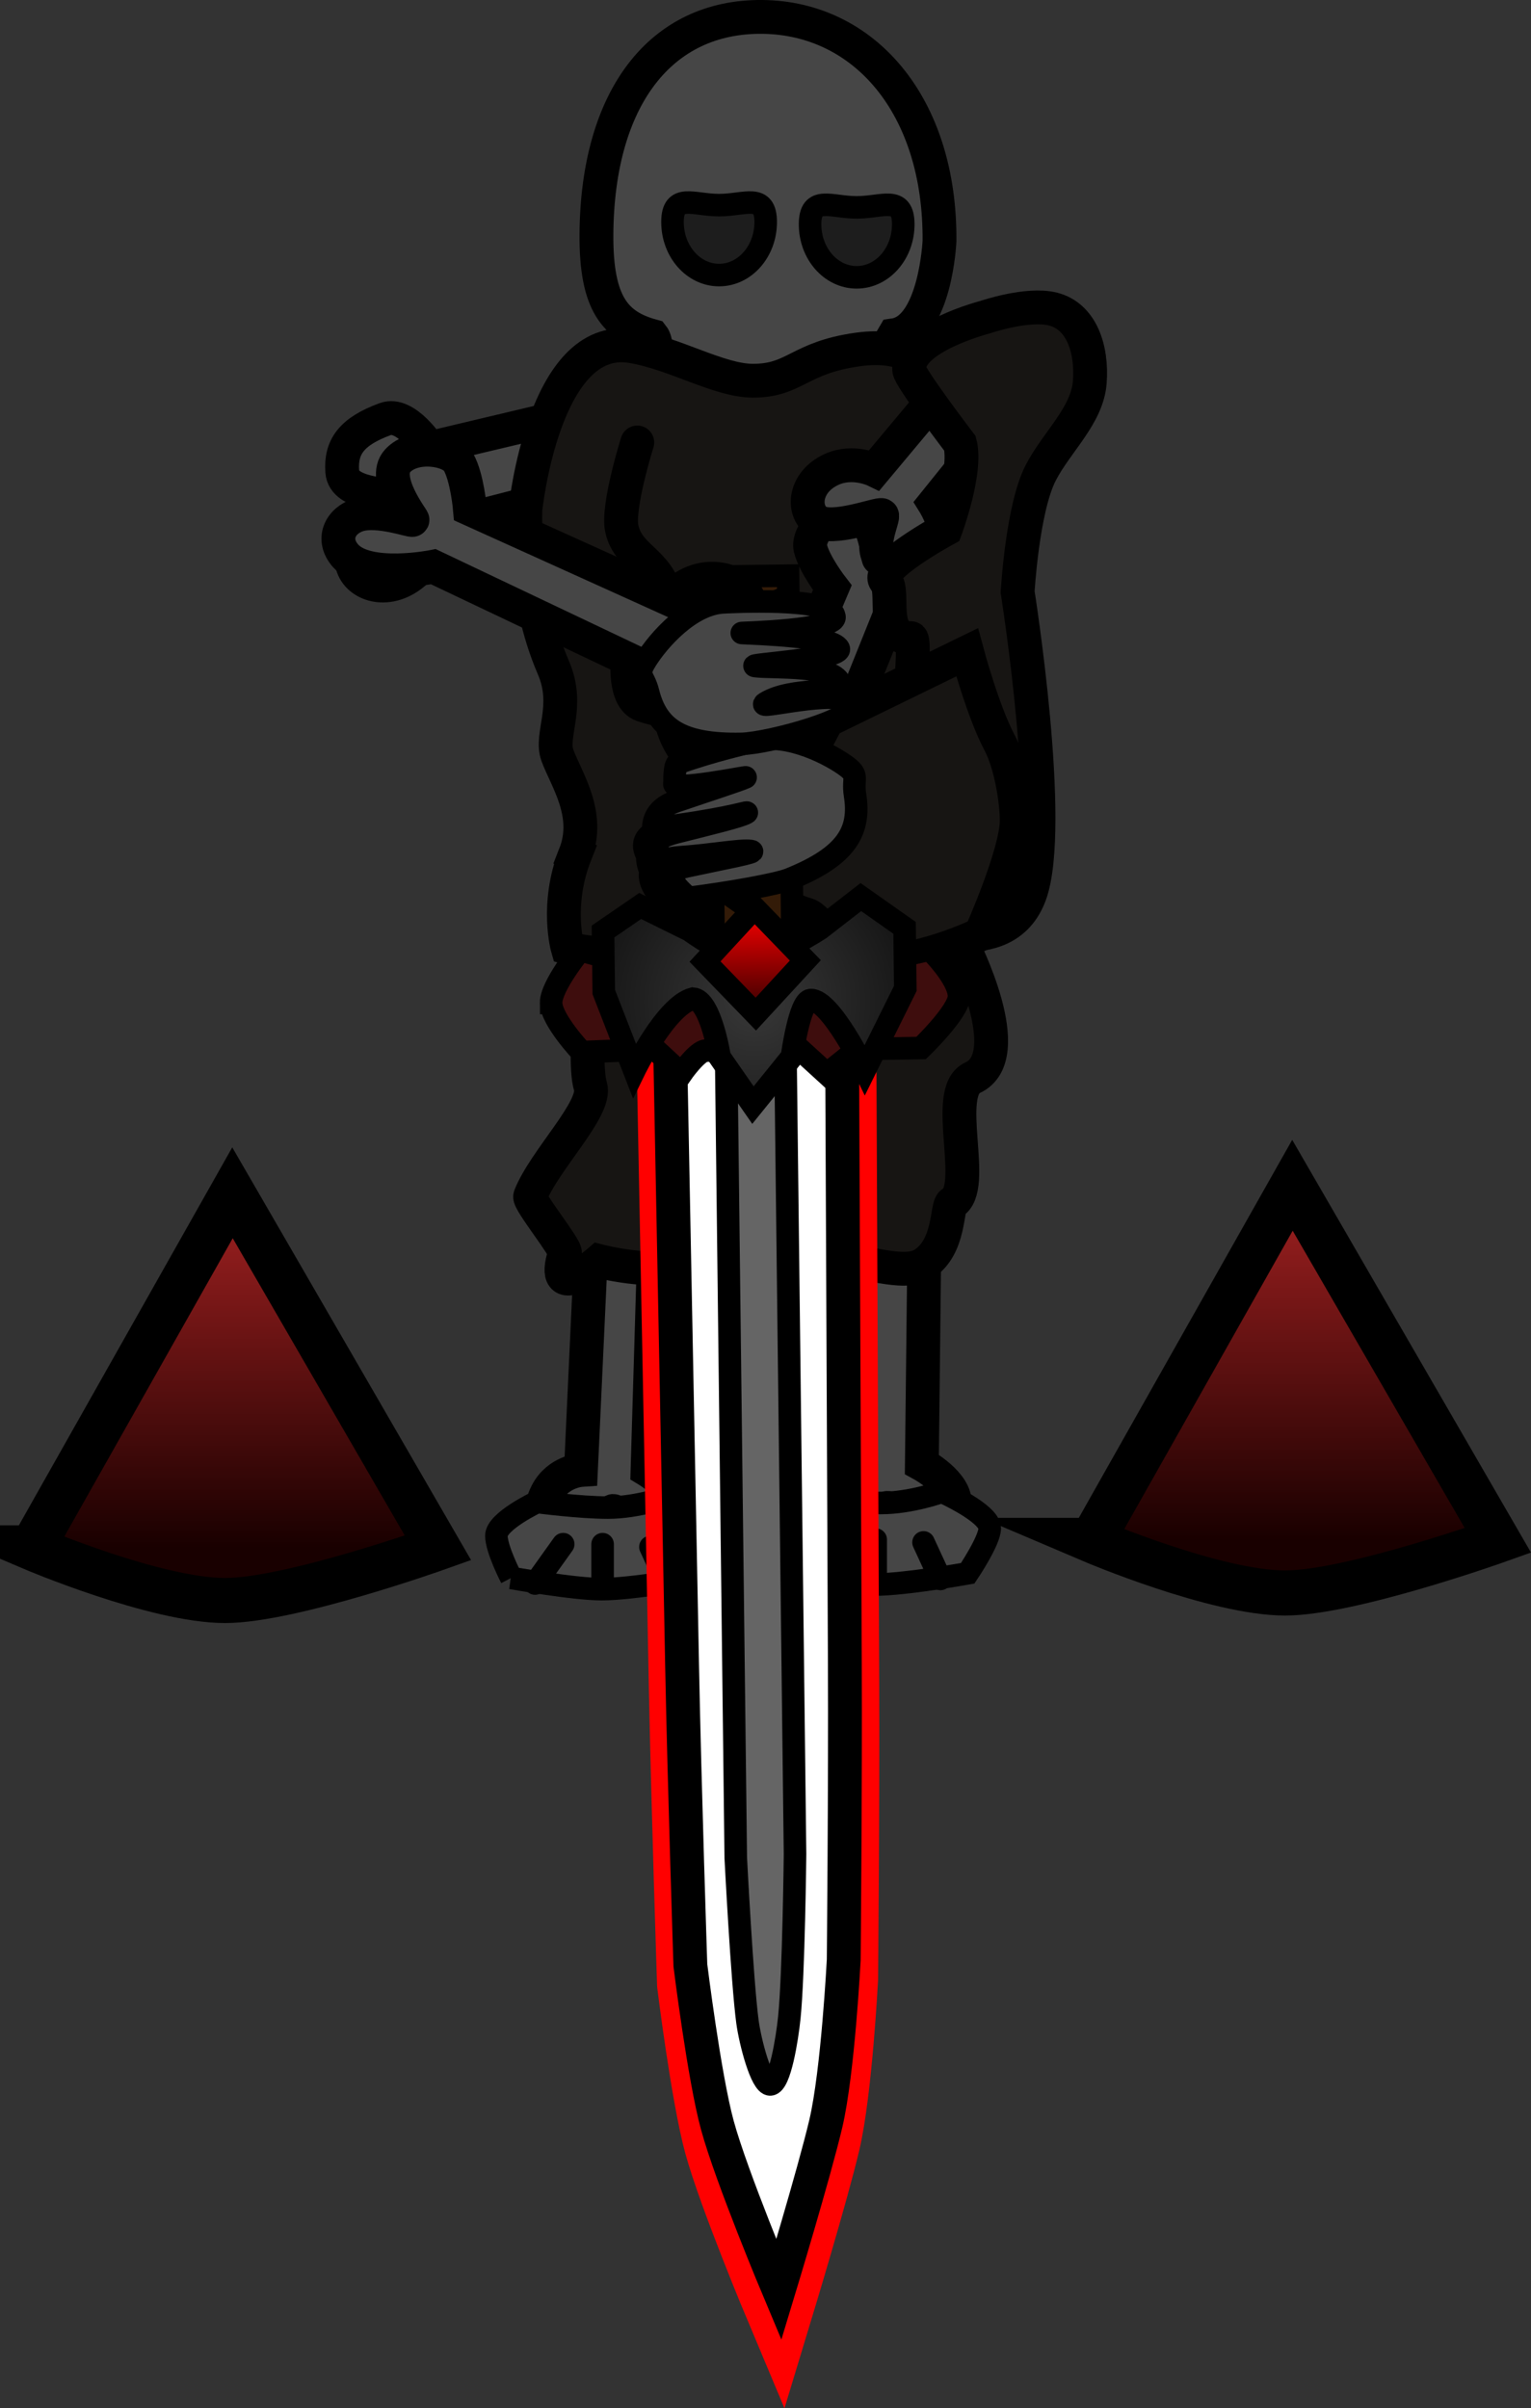 <svg version="1.1" xmlns="http://www.w3.org/2000/svg" xmlns:xlink="http://www.w3.org/1999/xlink" width="67.887" height="106.812" viewBox="0,0,67.887,106.812"><rect x="0" y="0" width="67.887" height="106.812" fill="#333333" stroke="none"/><defs><linearGradient x1="217.34" y1="177.25" x2="217.34" y2="193" gradientUnits="userSpaceOnUse" id="color-1"><stop offset="0" stop-color="#a22121"/><stop offset="1" stop-color="#190000"/></linearGradient><linearGradient x1="264.34" y1="176.917" x2="264.34" y2="192.667" gradientUnits="userSpaceOnUse" id="color-2"><stop offset="0" stop-color="#a22121"/><stop offset="1" stop-color="#190000"/></linearGradient><radialGradient cx="245.724" cy="169.785" r="7.238" gradientUnits="userSpaceOnUse" id="color-3"><stop offset="0" stop-color="#a2a2a2"/><stop offset="1" stop-color="#747474"/></radialGradient><radialGradient cx="234.774" cy="170.179" r="7.07" gradientUnits="userSpaceOnUse" id="color-4"><stop offset="0" stop-color="#a2a2a2"/><stop offset="1" stop-color="#747474"/></radialGradient><radialGradient cx="241.103" cy="153.264" r="10.211" gradientUnits="userSpaceOnUse" id="color-5"><stop offset="0" stop-color="#6e6e6e"/><stop offset="1" stop-color="#a2a2a2"/></radialGradient><radialGradient cx="240.383" cy="168.775" r="6.686" gradientUnits="userSpaceOnUse" id="color-6"><stop offset="0" stop-color="#383838"/><stop offset="1" stop-color="#181818"/></radialGradient><linearGradient x1="240.434" y1="169.327" x2="240.377" y2="164.611" gradientUnits="userSpaceOnUse" id="color-7"><stop offset="0" stop-color="#320000"/><stop offset="1" stop-color="#ff0000"/></linearGradient></defs><g transform="translate(-206.92,-124.347)"><g data-paper-data="{&quot;isPaintingLayer&quot;:true}" fill-rule="nonzero" stroke-linejoin="miter" stroke-miterlimit="10" stroke-dasharray="" stroke-dashoffset="0" style="mix-blend-mode: normal"><path d="M208.34,193l8.889,-15.75l9.111,15.75c0,0 -6.537,2.333 -9.438,2.333c-3.088,0 -8.562,-2.333 -8.562,-2.333z" fill="url(#color-1)" stroke="#000000" stroke-width="2" stroke-linecap="butt"/><path d="M255.34,192.667l8.889,-15.75l9.111,15.75c0,0 -6.537,2.333 -9.438,2.333c-3.088,0 -8.562,-2.333 -8.562,-2.333z" fill="url(#color-2)" stroke="#000000" stroke-width="2" stroke-linecap="butt"/><path d="M236.101,141.814c0,0 2.094,-2.512 3.641,-2.255c1.074,0.178 1.279,1.193 0.757,1.947c-0.57,0.824 -2.198,1.371 -2.185,1.442c0.008,0.045 2.426,0.603 2.354,1.774c-0.072,1.171 -1.655,2.08 -2.336,1.809c-0.803,-0.321 -1.857,-1.426 -1.857,-1.426l-10.287,2.649c0,0 0.007,1.24 -0.922,2.02c-1.202,1.01 -2.585,0.471 -2.74,-0.463c-0.155,-0.934 1.729,-2.712 1.721,-2.904c-0.007,-0.183 -2.077,-0.078 -2.151,-1.149c-0.075,-1.071 0.39,-1.769 1.91,-2.324c0.914,-0.334 1.953,1.29 1.953,1.29z" data-paper-data="{&quot;index&quot;:null}" fill="#464646" stroke="#000000" stroke-width="1.5" stroke-linecap="butt"/><path d="M247.797,189.292c0,0 1.562,0.85 1.453,1.79c-0.181,1.563 -0.68,2.098 -1.595,2.142c-0.915,0.043 -1.217,-2.014 -1.372,-2.001c-0.163,0.014 -1.304,2.07 -2.119,2.019c-0.815,-0.051 -1.528,-1.359 -0.906,-2.658c0.481,-1.004 1.526,-1.132 1.526,-1.132l0.29,-10.459c0,0 -1.128,-0.921 -1.549,-1.68c-0.357,-0.643 0.11,-2.308 1.081,-2.507c0.971,-0.199 1.896,2.131 1.936,2.134c0.062,0.005 0.215,-1.664 0.801,-2.318c0.536,-0.598 1.428,-0.506 1.781,0.536c0.508,1.501 -1.211,3.845 -1.211,3.845z" data-paper-data="{&quot;index&quot;:null}" fill="#464646" stroke="#000000" stroke-width="1.5" stroke-linecap="butt"/><path d="M235.632,189.55c0,0 1.513,0.916 1.39,1.831c-0.205,1.521 -0.704,2.02 -1.6,2.013c-0.896,-0.006 -1.154,-2.038 -1.307,-2.034c-0.16,0.005 -1.313,1.958 -2.11,1.864c-0.796,-0.094 -1.471,-1.413 -0.838,-2.653c0.489,-0.958 1.513,-1.028 1.513,-1.028l0.473,-10.231c0,0 -1.087,-0.962 -1.485,-1.728c-0.338,-0.649 0.149,-2.255 1.104,-2.398c0.954,-0.143 1.817,2.189 1.856,2.194c0.06,0.008 0.241,-1.619 0.826,-2.228c0.535,-0.557 1.407,-0.419 1.733,0.62c0.469,1.498 -1.255,3.703 -1.255,3.703z" data-paper-data="{&quot;index&quot;:null}" fill="#464646" stroke="#000000" stroke-width="1.5" stroke-linecap="butt"/><path d="M247.487,174.361c0,0 1.403,0.644 1.365,1.465c-0.064,1.364 -0.465,1.858 -1.255,1.95c-0.79,0.092 -1.173,-1.673 -1.307,-1.652c-0.141,0.021 -1.007,1.87 -1.716,1.874c-0.709,0.004 -1.404,-1.087 -0.942,-2.249c0.357,-0.898 1.254,-1.071 1.254,-1.071l-0.369,-9.077c0,0 -1.032,-0.731 -1.441,-1.363c-0.347,-0.536 -0.041,-2.006 0.788,-2.236c0.83,-0.23 1.769,1.733 1.803,1.734c0.054,0 0.088,-1.454 0.557,-2.055c0.429,-0.549 1.207,-0.523 1.574,0.359c0.529,1.27 -0.821,3.403 -0.821,3.403z" data-paper-data="{&quot;index&quot;:null}" fill="url(#color-3)" stroke="#000000" stroke-width="1.5" stroke-linecap="butt"/><path d="M235.934,174.892c0,0 1.284,0.843 1.148,1.633c-0.226,1.314 -0.674,1.73 -1.451,1.697c-0.777,-0.034 -0.938,-1.805 -1.07,-1.806c-0.139,-0.001 -1.201,1.658 -1.889,1.552c-0.688,-0.106 -1.232,-1.273 -0.644,-2.328c0.455,-0.816 1.345,-0.844 1.345,-0.844l0.731,-8.863c0,0 -0.913,-0.869 -1.235,-1.546c-0.273,-0.574 0.2,-1.952 1.033,-2.046c0.832,-0.094 1.508,1.956 1.541,1.962c0.052,0.009 0.26,-1.397 0.787,-1.907c0.482,-0.466 1.234,-0.32 1.484,0.593c0.36,1.314 -1.205,3.173 -1.205,3.173z" data-paper-data="{&quot;index&quot;:null}" fill="url(#color-4)" stroke="#000000" stroke-width="1.5" stroke-linecap="butt"/><path d="M238.698,159.939c0.386,-1.402 0.651,-1.814 0.856,-3.331c0.289,-2.258 -6.168,1.51 -5.903,-2.039c0.265,-3.548 5.849,-0.347 6.16,-2.298c-0.07,-3.167 -6.015,1.176 -6.089,-2.587c-0.075,-3.764 6.135,-0.306 6.267,-2.145c0.327,-1.625 -1.302,-1.238 -2.729,-1.59c-0.149,-0.037 -3.163,0.372 -3.582,-1.278c-0.455,-1.792 2.641,-1.829 2.641,-1.829c0,0 1.324,0.436 2.528,0.436c0.213,0 -0.085,-3.532 0.194,-3.54c0.663,-0.018 3.806,-0.039 3.806,-0.039c0,0 -0.188,3.421 0.146,3.421c1.674,0 3.086,-0.188 3.086,-0.188c0,0 1.99,0.551 2.081,1.729c0.049,0.633 -1.748,0.839 -3.314,1.253c-1.348,0.356 -2.624,-0.024 -2.677,1.319c-0.174,2.738 5.963,-1.397 6.043,2.31c0.08,3.706 -6.058,0.171 -6.007,2.636c-0.078,2.149 6.037,-0.921 5.99,2.357c-0.047,3.277 -6.053,-0.225 -5.984,2.138c0.003,1.145 0.157,2.211 0.404,3.331c1.014,4.602 4.631,-1.49 5.924,2.544c1.293,4.033 -0.707,2.797 -3.776,4.158c-1.044,0.463 -3.373,-2.829 -4.269,-2.664c-1.779,0.328 -2.788,2.778 -3.616,2.783c-2.209,0.014 -4.371,-0.79 -3.35,-4.068c0,0 0.413,-0.671 1.732,-1.032c1.019,-0.279 2.923,0.085 3.438,-1.788z" data-paper-data="{&quot;index&quot;:null}" fill="url(#color-5)" stroke="#000000" stroke-width="1.5" stroke-linecap="butt"/><path d="M245.383,143.996l-2.594,0.008l0.067,-1.717l-0.469,-0.009l-0.026,1.764l-2.73,-0.039l0.009,-1.746l-0.419,-0.006l-0.085,1.775l-2.314,-0.025c0,0 -0.491,-1.308 -0.486,-2c-0.303,-0.731 -0.189,-2.382 -0.479,-2.747c-1.638,-0.444 -2.514,-1.406 -2.49,-4.531c0.046,-6.026 2.844,-9.67 7.355,-9.626c4.511,0.045 7.903,3.918 7.857,9.944c0,0 -0.18,3.915 -2.019,4.175c-0.556,0.931 -0.553,1.666 -0.805,2.664z" fill="#464646" stroke="#000000" stroke-width="1.5" stroke-linecap="butt"/><path d="M242.84,134.296c0,-1.298 0.925,-0.751 2.066,-0.751c1.141,0 2.066,-0.548 2.066,0.751c0,1.298 -0.925,2.351 -2.066,2.351c-1.141,0 -2.066,-1.052 -2.066,-2.351z" fill="#1d1d1d" stroke="#000000" stroke-width="1" stroke-linecap="butt"/><g stroke="#000000" stroke-width="1"><path d="M229.589,194.331c0,0 -0.658,-1.27 -0.658,-1.871c0,-0.643 1.803,-1.497 1.803,-1.497c0,0 1.895,0.249 3.136,0.249c1.346,0 2.703,-0.499 2.703,-0.499c0,0 2.122,0.949 2.122,1.622c0,0.549 -0.977,1.996 -0.977,1.996c0,0 -2.784,0.499 -4.117,0.499c-1.258,0 -4.013,-0.499 -4.013,-0.499z" fill="#464646" stroke-linecap="butt"/><path d="M230.646,194.58l1.247,-1.746" fill="none" stroke-linecap="round"/><path d="M233.64,192.834v1.871" fill="none" stroke-linecap="round"/><path d="M235.761,192.958l0.748,1.622" fill="none" stroke-linecap="round"/></g><g stroke="#000000" stroke-width="1"><path d="M241.7,194.127c0,0 -0.658,-1.27 -0.658,-1.871c0,-0.643 1.803,-1.497 1.803,-1.497c0,0 1.895,0.249 3.136,0.249c1.346,0 2.703,-0.499 2.703,-0.499c0,0 2.122,0.949 2.122,1.622c0,0.549 -0.977,1.996 -0.977,1.996c0,0 -2.784,0.499 -4.117,0.499c-1.258,0 -4.013,-0.499 -4.013,-0.499z" fill="#464646" stroke-linecap="butt"/><path d="M244.004,192.63l-1.247,1.746" fill="none" stroke-linecap="round"/><path d="M245.75,194.501v-1.871" fill="none" stroke-linecap="round"/><path d="M248.619,194.377l-0.748,-1.622" fill="none" stroke-linecap="round"/></g><path d="M231.968,179.923c0.07,-0.219 -1.625,-2.302 -1.54,-2.519c0.637,-1.618 2.966,-3.889 2.675,-4.87c-0.236,-0.795 -0.03,-2.2 -0.276,-3.666c-0.043,-0.258 1.038,-8.951 1.038,-8.951c0,0 2.515,-6.187 2.814,-6.126c1.629,0.333 3.272,1.589 4.544,1.589c1.578,0 1.704,-1.055 3.913,-1.435c3.879,-0.668 3.317,4.334 3.317,4.334c0,0 1.453,2.662 1.748,3.891c0.303,1.262 -0.596,4.09 -0.596,4.09c0,0 2.524,4.931 0.437,5.889c-1.363,0.626 0.27,4.899 -0.91,5.554c-0.25,0.139 -0.067,1.947 -1.262,2.707c-0.92,0.585 -2.745,-0.266 -3.605,-0.05c-0.219,0.055 -0.457,-1.517 -0.717,-2.117c-0.448,-1.034 -0.481,-1.908 -0.787,-3.583c-0.327,-1.789 -0.937,-3.543 -1.783,-3.57c-1.035,-0.034 -2.096,2.37 -2.493,4.719c-0.385,2.28 -0.111,3.69 -0.843,4.336c-1.062,0.937 -4.156,0.135 -4.156,0.135c0,0 -2.265,1.968 -1.52,-0.356z" data-paper-data="{&quot;index&quot;:null}" fill="#171513" stroke="#000000" stroke-width="1.5" stroke-linecap="butt"/><path d="M232.423,162.243c0.705,-1.79 -0.399,-3.33 -0.789,-4.402c-0.328,-0.901 0.57,-2.154 -0.175,-3.881c-1.41,-3.265 -1.242,-7.018 -1.242,-7.018c0,0 0.811,-7.889 4.709,-7.241c1.929,0.321 3.875,1.532 5.382,1.532c1.869,0 2.018,-1.017 4.635,-1.384c4.594,-0.644 3.929,4.178 3.929,4.178c0,0 1.721,2.566 2.07,3.751c0.359,1.217 0.716,3.942 0.716,3.942c0,0 -2.637,4.486 -5.108,5.41c-1.614,0.603 0.018,2.608 -1.38,3.241c-1.232,0.557 -0.919,3.319 -1.03,3.391c-0.283,0.183 -1.894,-1.106 -3.065,-0.803c-1.481,0.383 -2.619,2.379 -3.466,2.783c-3.109,1.482 -5.516,0.659 -5.516,0.659c0,0 -0.551,-1.917 0.332,-4.157z" fill="#171513" stroke="#000000" stroke-width="1.5" stroke-linecap="butt"/><path d="M236.74,134.196c0,-1.298 0.925,-0.751 2.066,-0.751c1.141,0 2.066,-0.548 2.066,0.751c0,1.298 -0.925,2.351 -2.066,2.351c-1.141,0 -2.066,-1.052 -2.066,-2.351z" fill="#1d1d1d" stroke="#000000" stroke-width="1" stroke-linecap="butt"/><path d="M239.337,159.62c0,0 -2.132,-1.341 -2.605,-3.121c-0.289,-1.086 0.083,-3.067 -0.169,-5.195c-0.249,-2.103 -1.752,-2.068 -2.07,-3.504c-0.215,-0.969 0.685,-3.828 0.685,-3.828" fill="none" stroke="#000000" stroke-width="1.5" stroke-linecap="round"/><path d="M243.235,159.432c0,0 1.243,1.087 0.844,1.818c-0.663,1.216 -1.314,1.521 -2.211,1.322c-0.897,-0.199 -0.546,-1.939 -0.7,-1.968c-0.162,-0.031 -1.907,1.338 -2.678,1.088c-0.771,-0.25 -1.051,-1.489 -0.043,-2.379c0.779,-0.688 1.828,-0.524 1.828,-0.524l3.551,-8.376c0,0 -0.802,-1.033 -0.971,-1.753c-0.144,-0.611 0.828,-1.836 1.829,-1.749c1.001,0.088 1.166,2.207 1.203,2.219c0.058,0.02 0.728,-1.289 1.499,-1.667c0.705,-0.346 1.538,-0.043 1.553,0.889c0.021,1.343 -2.373,2.796 -2.373,2.796z" data-paper-data="{&quot;index&quot;:null}" fill="#464646" stroke="#000000" stroke-width="1.5" stroke-linecap="butt"/><path d="M248.62,148.659c-0.989,0.97 -1.699,1.073 -2.5,0.621c-0.801,-0.452 0.042,-2.014 -0.097,-2.087c-0.146,-0.077 -2.214,0.725 -2.879,0.262c-0.665,-0.463 -0.572,-1.731 0.651,-2.289c0.946,-0.431 1.901,0.03 1.901,0.03c0,0 2.159,-2.583 3.17,-3.792c0.927,-1.109 3.368,0.43 2.471,1.545c-0.963,1.197 -2.996,3.723 -2.996,3.723c0,0 0.873,1.402 0.278,1.985z" data-paper-data="{&quot;index&quot;:null}" fill="#464646" stroke="#000000" stroke-width="1.5" stroke-linecap="butt"/><path d="M247.236,140.754c-0.104,-1.444 3.378,-2.344 3.378,-2.344c0,0 1.865,-0.639 2.993,-0.356c1.26,0.316 1.747,1.751 1.636,3.24c-0.111,1.489 -1.472,2.654 -2.178,4.028c-0.813,1.582 -1.022,5.282 -1.022,5.282c0,0 1.652,10.383 0.545,13.413c-1.117,3.056 -5.197,1.241 -5.83,1.535c-0.859,0.4 1.066,-12.902 0.549,-12.903c-1.417,-0.004 -0.682,-2.081 -1.113,-2.524c-0.55,-0.566 2.656,-2.305 2.656,-2.305c0,0 0.957,-2.564 0.639,-3.804c0,0 -2.228,-2.923 -2.253,-3.264z" fill="#171513" stroke="#000000" stroke-width="1.5" stroke-linecap="butt"/><path d="M240.203,162.754l3.4,-6.452l6.2,-3.024c0,0 0.7,2.619 1.44,4.011c0.519,0.975 0.76,2.644 0.76,3.45c0,1.461 -1.6,5.041 -1.6,5.041c0,0 -2.974,1.449 -5.173,1.182c-1.022,-0.124 -1.962,-1.883 -2.526,-2.046c-1.943,-0.56 -2.502,-2.161 -2.502,-2.161z" fill="#171513" stroke="#000000" stroke-width="1.5" stroke-linecap="butt"/><g><path d="M244.268,168.332c0,0 0.101,22.56 0.137,30.644c0.024,5.294 -0.05,13.142 -0.05,13.142c0,0 -0.254,4.953 -0.794,7.256c-0.51,2.174 -2.085,7.369 -2.085,7.369c0,0 -2.095,-4.988 -2.724,-7.295c-0.583,-2.137 -1.197,-7.095 -1.197,-7.095c0,0 -0.263,-7.948 -0.367,-13.29c-0.157,-8.111 -0.594,-30.639 -0.594,-30.639z" fill="none" stroke="#ff0000" stroke-width="3" stroke-linecap="butt"/><g data-paper-data="{&quot;index&quot;:null}" stroke="#000000"><path d="M244.245,167.491c0,0 0.101,22.56 0.137,30.644c0.024,5.294 -0.05,13.142 -0.05,13.142c0,0 -0.254,4.953 -0.794,7.256c-0.51,2.174 -2.085,7.369 -2.085,7.369c0,0 -2.095,-4.988 -2.724,-7.295c-0.583,-2.137 -1.197,-7.095 -1.197,-7.095c0,0 -0.263,-7.948 -0.367,-13.29c-0.157,-8.111 -0.594,-30.639 -0.594,-30.639z" fill="#ffffff" stroke-width="1.5" stroke-linecap="butt"/><path d="M241.737,170.056l0.436,36.532c0,0 -0.057,5.332 -0.254,7.25c-0.096,0.941 -0.417,2.937 -0.842,2.958c-0.393,0.02 -0.892,-1.863 -1.015,-2.79c-0.237,-1.786 -0.517,-7.26 -0.517,-7.26l-0.438,-36.659z" fill="#656565" stroke-width="1" stroke-linecap="butt"/><path d="M241.865,149.879l0.218,18.277l-3.494,0.042l-0.218,-18.277z" fill="#331b08" stroke-width="1" stroke-linecap="butt"/><path d="M238.956,166.987l2.752,-1.076l-2.659,-1.88l2.64,-0.725l-2.796,-1.535l2.63,-1.224l-2.539,-1.162l2.39,-1.221l-2.305,-1.761l2.515,-0.775l-2.424,-1.61l2.153,-0.92l-2.3,-1.314l2.807,-1.092" fill="none" stroke-width="0.75" stroke-linecap="round"/><path d="M231.357,168.829c-0.009,-0.753 1.3,-2.352 1.3,-2.352c0,0 1.389,0.49 2.513,0.476c1.07,-0.013 1.851,-0.528 2.85,-0.54c0.557,-0.007 1.351,1.165 2.211,1.155c0.918,-0.011 1.913,-1.204 2.842,-1.215c0.847,-0.01 1.365,0.574 2.058,0.566c1.359,-0.016 3.019,-0.463 3.019,-0.463c0,0 1.285,1.263 1.294,2.073c0.008,0.675 -1.68,2.3 -1.68,2.3l-2.803,0.045l-1.381,1.102l-1.185,-1.083c0,0 -3.147,0.038 -4.174,0.05c-0.378,0.005 -1.086,1.025 -1.086,1.025l-1.171,-1.084l-3.252,0.124c0,0 -1.345,-1.421 -1.354,-2.179z" fill="#3e0d0d" stroke-width="1" stroke-linecap="butt"/><path d="M235.307,164.529l2.198,1.085c0,0 1.714,1.276 2.725,1.264c1.033,-0.012 3.043,-1.333 3.043,-1.333l1.819,-1.411l1.939,1.366l0.032,2.686l-1.792,3.615c0,0 -1.51,-3.112 -2.397,-3.102c-0.506,0.006 -0.838,2.522 -0.838,2.522l-1.729,2.14l-1.477,-2.128c0,0 -0.388,-2.533 -1.182,-2.595c-1.204,0.31 -2.603,3.188 -2.603,3.188l-1.353,-3.48l-0.032,-2.686z" fill="url(#color-6)" stroke-width="1" stroke-linecap="butt"/><path d="M240.377,164.611l2.253,2.331l-2.196,2.384l-2.253,-2.331z" fill="url(#color-7)" stroke-width="1" stroke-linecap="butt"/></g></g><path d="M226.139,149.482c0,0 -2.933,0.592 -3.89,-0.478c-0.664,-0.743 -0.228,-1.584 0.576,-1.823c0.879,-0.261 2.353,0.282 2.385,0.224c0.02,-0.037 -1.385,-1.821 -0.663,-2.615c0.722,-0.794 2.373,-0.535 2.703,0.049c0.389,0.689 0.507,2.081 0.507,2.081l8.856,4.007c0,0 0.705,-0.888 1.816,-0.912c1.436,-0.031 2.114,1.146 1.689,1.9c-0.425,0.755 -2.787,0.944 -2.892,1.085c-0.1,0.135 1.437,1.246 0.876,2.053c-0.561,0.807 -1.292,1.038 -2.694,0.563c-0.843,-0.285 -0.654,-2.04 -0.654,-2.04z" data-paper-data="{&quot;index&quot;:null}" fill="#464646" stroke="#000000" stroke-width="1.5" stroke-linecap="butt"/><path d="M237.376,164.18c-2.189,0.277 0.986,1.406 1.069,1.003c0.095,-0.463 -3.01,-1.996 -1.087,-2.409c1.701,-0.365 3.197,-0.636 2.862,-0.683c-0.479,-0.067 -1.72,0.178 -3.123,0.274c-2.665,0.181 -0.564,2.214 -0.623,1.924c-0.117,-0.576 -2.104,-2.386 0.429,-3.024c1.524,-0.384 2.836,-0.701 3.101,-0.855c0.198,-0.115 -0.513,0.18 -3.03,0.537c-2.994,0.426 -0.546,2.281 -0.537,1.999c0.011,-0.35 -1.519,-2.383 0.46,-3.059c1.474,-0.503 2.831,-0.937 3.084,-1.061c0.087,-0.043 -3.255,0.633 -3.157,0.276c0.014,-0.051 -0.019,-0.847 0.16,-0.91c1.575,-0.561 3.116,-0.897 3.157,-0.914c1.403,-0.563 3.398,0.413 4.226,0.995c0.695,0.489 0.34,0.534 0.467,1.339c0.247,1.566 -0.33,2.696 -2.912,3.732c-0.537,0.215 -2.571,0.587 -4.545,0.837z" data-paper-data="{&quot;index&quot;:null}" fill="#464646" stroke="#000000" stroke-width="1" stroke-linecap="butt"/><path d="M244.672,155.551c0.445,0.643 -3.654,1.763 -4.873,1.788c-2.781,0.058 -3.755,-0.755 -4.141,-2.293c-0.198,-0.79 -0.543,-0.693 -0.095,-1.415c0.534,-0.86 1.987,-2.54 3.498,-2.571c0.085,-0.002 4.714,-0.259 4.85,0.603c0.282,0.657 -4.208,0.753 -4.097,0.759c0.661,0.036 4.039,0.132 4.295,0.686c0.218,0.472 -4.193,0.718 -3.695,0.781c0.81,0.101 3.587,-0.096 3.776,0.826c0.09,0.443 -2.116,0.082 -3.317,0.806c-0.617,0.372 3.291,-0.702 3.798,0.03z" data-paper-data="{&quot;index&quot;:null}" fill="#464646" stroke="#000000" stroke-width="1" stroke-linecap="butt"/></g></g></svg>